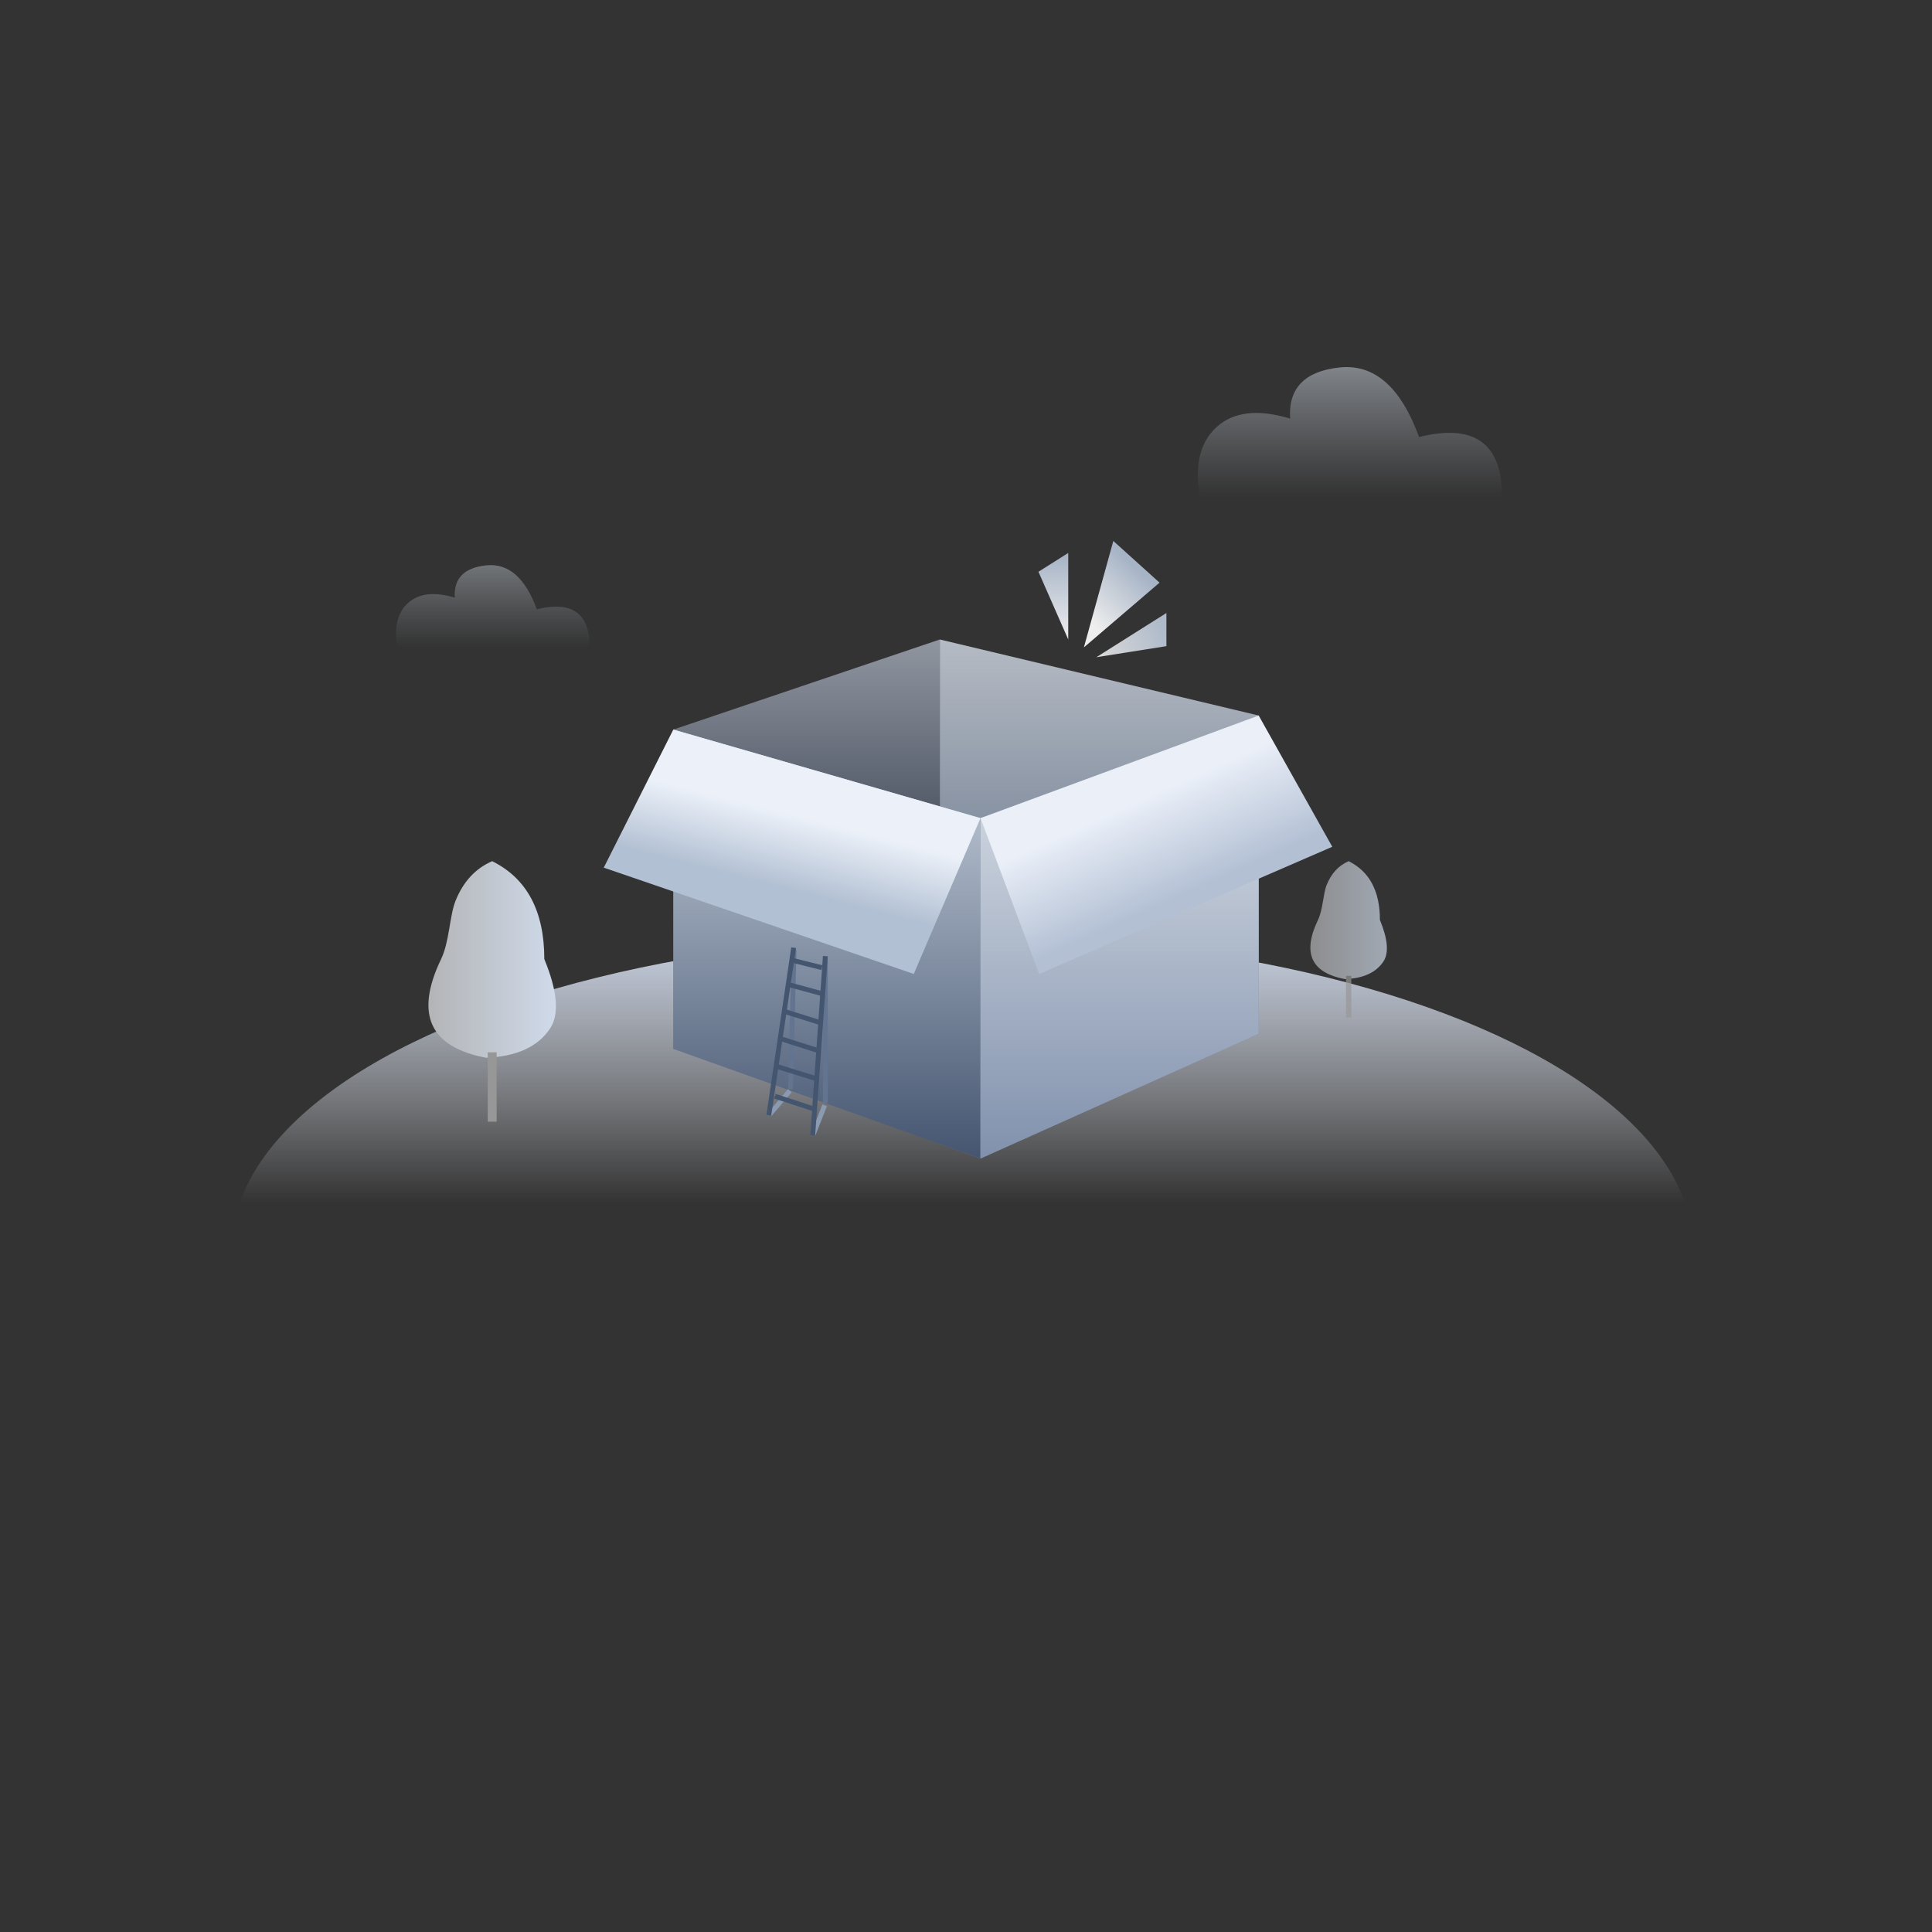 <?xml version="1.0" encoding="UTF-8"?>
<svg width="400px" height="400px" viewBox="0 0 400 400" version="1.1" xmlns="http://www.w3.org/2000/svg" xmlns:xlink="http://www.w3.org/1999/xlink">
    <rect x="0" y="0" width="400" height="400" fill="#333333" stroke="none"/>
    <!-- Generator: Sketch 59.1 (86144) - https://sketch.com -->
    <title>☀︎No Data</title>
    <desc>Created with Sketch.</desc>
    <defs>
        <linearGradient x1="50%" y1="0%" x2="50%" y2="42.592%" id="linearGradient-1">
            <stop stop-color="#C7D0E1" offset="0%"></stop>
            <stop stop-color="#E9ECF2" stop-opacity="0" offset="100%"></stop>
        </linearGradient>
        <linearGradient x1="100%" y1="58.683%" x2="9.438%" y2="58.683%" id="linearGradient-2">
            <stop stop-color="#D0DBEB" offset="0%"></stop>
            <stop stop-color="#B3B4B6" offset="100%"></stop>
        </linearGradient>
        <linearGradient x1="100%" y1="58.683%" x2="9.438%" y2="58.683%" id="linearGradient-3">
            <stop stop-color="#D0DBEB" offset="0%"></stop>
            <stop stop-color="#B3B4B6" offset="100%"></stop>
        </linearGradient>
        <linearGradient x1="50%" y1="0%" x2="50%" y2="100%" id="linearGradient-4">
            <stop stop-color="#D3DAE3" offset="0%"></stop>
            <stop stop-color="#B9C3D0" stop-opacity="0" offset="100%"></stop>
        </linearGradient>
        <linearGradient x1="50%" y1="0%" x2="50%" y2="100%" id="linearGradient-5">
            <stop stop-color="#D3DAE3" offset="0%"></stop>
            <stop stop-color="#B9C3D0" stop-opacity="0" offset="100%"></stop>
        </linearGradient>
        <linearGradient x1="50%" y1="0%" x2="50%" y2="34.725%" id="linearGradient-6">
            <stop stop-color="#B9C1CF" offset="0%"></stop>
            <stop stop-color="#646F83" offset="100%"></stop>
        </linearGradient>
        <linearGradient x1="50%" y1="0%" x2="50%" y2="41.481%" id="linearGradient-7">
            <stop stop-color="#B5BBC4" offset="0%"></stop>
            <stop stop-color="#7E8A9C" offset="100%"></stop>
        </linearGradient>
        <linearGradient x1="50%" y1="0%" x2="50%" y2="100%" id="linearGradient-8">
            <stop stop-color="#CBD5E1" offset="0%"></stop>
            <stop stop-color="#455570" offset="100%"></stop>
        </linearGradient>
        <linearGradient x1="53.02%" y1="35.926%" x2="42.515%" y2="62.804%" id="linearGradient-9">
            <stop stop-color="#ECF1F9" offset="0%"></stop>
            <stop stop-color="#B2C0D3" offset="100%"></stop>
        </linearGradient>
        <linearGradient x1="50%" y1="0%" x2="50%" y2="100%" id="linearGradient-10">
            <stop stop-color="#DDE3E9" offset="0%"></stop>
            <stop stop-color="#8191AD" offset="100%"></stop>
        </linearGradient>
        <linearGradient x1="53.183%" y1="31.937%" x2="33.619%" y2="64.048%" id="linearGradient-11">
            <stop stop-color="#EAEFF8" offset="0%"></stop>
            <stop stop-color="#B3C0D4" offset="100%"></stop>
        </linearGradient>
        <linearGradient x1="50%" y1="0%" x2="50%" y2="100%" id="linearGradient-12">
            <stop stop-color="#A5B2C5" offset="0%"></stop>
            <stop stop-color="#EEEEEE" offset="100%"></stop>
        </linearGradient>
        <linearGradient x1="66.84%" y1="24.058%" x2="24.746%" y2="87.194%" id="linearGradient-13">
            <stop stop-color="#A7B4C6" offset="0%"></stop>
            <stop stop-color="#EEEEEE" offset="100%"></stop>
        </linearGradient>
        <linearGradient x1="100%" y1="43.822%" x2="0%" y2="69.9%" id="linearGradient-14">
            <stop stop-color="#AEBACA" offset="0%"></stop>
            <stop stop-color="#D8D8D8" offset="100%"></stop>
        </linearGradient>
    </defs>
    <g id="☀︎No-Data" stroke="none" stroke-width="1" fill="none" fill-rule="evenodd">
        <g id="☾No-Data备份">
            <g id="编组-19备份">
                <rect id="矩形" x="0" y="0" width="400" height="400"></rect>
            </g>
            <g id="编组-21备份" transform="translate(48, 76)">
                <g id="编组-24">
                    <ellipse id="椭圆形" fill="url(#linearGradient-1)" fill-rule="nonzero" cx="151.25" cy="182.6" rx="151.25" ry="64.9"></ellipse>
                    <g id="编组-9" transform="translate(40.7, 102.3)">
                        <path d="M11.963,40.7 C0.252,38.494 -2.861,31.684 2.625,20.269 C4.363,16.653 4.363,11.291 5.63,8.162 C7.23,4.211 9.753,1.49 13.2,0 C20.396,3.572 23.994,10.328 23.994,20.269 C26.724,26.893 27.131,31.668 25.214,34.592 C22.72,38.396 18.303,40.432 11.963,40.7 Z" id="路径-11" fill="url(#linearGradient-2)" fill-rule="nonzero"></path>
                        <line x1="13.2" y1="40.494" x2="13.2" y2="53.006" id="直线-7" stroke="#979797" stroke-width="1.848" stroke-linecap="square"></line>
                    </g>
                    <g id="编组-9备份" opacity="0.702" transform="translate(223.3, 102.3)">
                        <path d="M7.178,24.42 C0.151,23.096 -1.716,19.01 1.575,12.162 C2.618,9.992 2.618,6.775 3.378,4.897 C4.338,2.526 5.852,0.894 7.92,0 C12.238,2.143 14.397,6.197 14.397,12.162 C16.035,16.136 16.278,19.001 15.128,20.755 C13.632,23.038 10.982,24.259 7.178,24.42 Z" id="路径-11" fill="url(#linearGradient-3)" fill-rule="nonzero"></path>
                        <line x1="7.92" y1="24.296" x2="7.92" y2="31.804" id="直线-7" stroke="#979797" stroke-width="1.109" stroke-linecap="square"></line>
                    </g>
                    <path d="M200.46,27 L263,27 C263.039,15.815 257.307,11.642 245.805,14.483 C242.009,4.105 236.512,-0.695 229.314,0.081 C222.115,0.857 218.712,4.384 219.103,10.662 C212.458,8.665 207.39,9.247 203.899,12.409 C200.407,15.572 199.261,20.435 200.46,27 Z" id="路径-15" fill="url(#linearGradient-4)" fill-rule="nonzero" opacity="0.5"></path>
                    <path d="M34.292,58.06 L74.093,58.06 C74.118,50.993 70.47,48.356 63.15,50.152 C60.735,43.594 57.236,40.561 52.655,41.051 C48.074,41.542 45.908,43.77 46.157,47.737 C41.929,46.475 38.703,46.843 36.481,48.841 C34.259,50.839 33.53,53.912 34.292,58.06 Z" id="路径-15备份" fill="url(#linearGradient-5)" fill-rule="nonzero" opacity="0.404"></path>
                </g>
                <g id="编组-13" transform="translate(77, 36)">
                    <g id="编组备份-2" fill-rule="nonzero">
                        <g id="编组-14" transform="translate(0, 20.4)">
                            <polygon id="矩形备份-33" fill="url(#linearGradient-6)" opacity="0.698" points="14.4 18.653 69.583 1.42108547e-14 69.583 99.276 14.4 84.768"></polygon>
                            <polygon id="矩形备份-34" fill="url(#linearGradient-7)" transform="translate(102.592, 53.727) scale(-1, 1) translate(-102.592, -53.727) " points="69.583 15.741 99.239 8.67 135.6 -2.16589076e-13 135.6 104.394 127.183 107.453 69.583 81.64"></polygon>
                            <polygon id="矩形" fill="url(#linearGradient-8)" points="14.4 18.653 78 36.984 78 107.453 14.4 84.768"></polygon>
                            <polygon id="矩形备份-35" fill="url(#linearGradient-9)" points="14.4 18.653 78 36.984 64.185 69.245 9.09494702e-13 47.238"></polygon>
                            <polygon id="矩形备份-32" fill="url(#linearGradient-10)" transform="translate(106.8, 63.053) scale(-1, 1) translate(-106.8, -63.053) " points="78 18.653 135.6 36.984 135.6 107.453 78 81.64"></polygon>
                            <polygon id="矩形备份-36" fill="url(#linearGradient-11)" transform="translate(114.417, 42.493) scale(-1, 1) translate(-114.417, -42.493) " points="93.235 15.741 150.835 36.984 138.685 69.245 78 42.917"></polygon>
                        </g>
                        <g id="编组-32" transform="translate(90, 0)">
                            <polygon id="路径-4" fill="url(#linearGradient-12)" points="4.54747351e-13 6.377 6.169 2.482 6.169 20.4"></polygon>
                            <polygon id="路径-29" fill="url(#linearGradient-13)" points="9.406 22.042 15.501 0 25.071 8.633"></polygon>
                            <polygon id="路径-30" fill="url(#linearGradient-14)" points="11.979 24.071 26.494 14.914 26.494 21.78"></polygon>
                        </g>
                    </g>
                    <g id="编组-3" transform="translate(34, 84)">
                        <line x1="5.4" y1="0.72" x2="4.68" y2="29.52" id="直线-11" stroke="#637490"></line>
                        <line x1="4.53" y1="29.821" x2="0.39" y2="34.682" id="直线-12" stroke="#8B9AB3"></line>
                        <line x1="11.742" y1="32.834" x2="9.36" y2="38.88" id="直线-13" stroke="#8B9AB3"></line>
                        <line x1="11.88" y1="2.88" x2="11.88" y2="32.4" id="直线-11备份" stroke="#637490"></line>
                        <g id="编组-5" stroke="#44556F">
                            <line x1="5.316" y1="0.209" x2="0.18" y2="34.877" id="直线-8"></line>
                            <line x1="11.88" y1="1.957" x2="9.272" y2="39.039" id="直线-9"></line>
                            <line x1="5.137" y1="2.839" x2="11.16" y2="4.343" id="直线-10"></line>
                            <line x1="4.417" y1="7.886" x2="11.16" y2="9.723" id="直线-10备份"></line>
                            <line x1="3.666" y1="13.483" x2="10.576" y2="15.653" id="直线-10备份-2"></line>
                            <line x1="2.79" y1="19.098" x2="10.44" y2="21.536" id="直线-10备份-3"></line>
                            <line x1="1.933" y1="24.817" x2="9.774" y2="27.27" id="直线-10备份-4"></line>
                            <line x1="1.44" y1="30.96" x2="9.415" y2="33.569" id="直线-10备份-5"></line>
                        </g>
                    </g>
                </g>
            </g>
        </g>
    </g>
</svg>